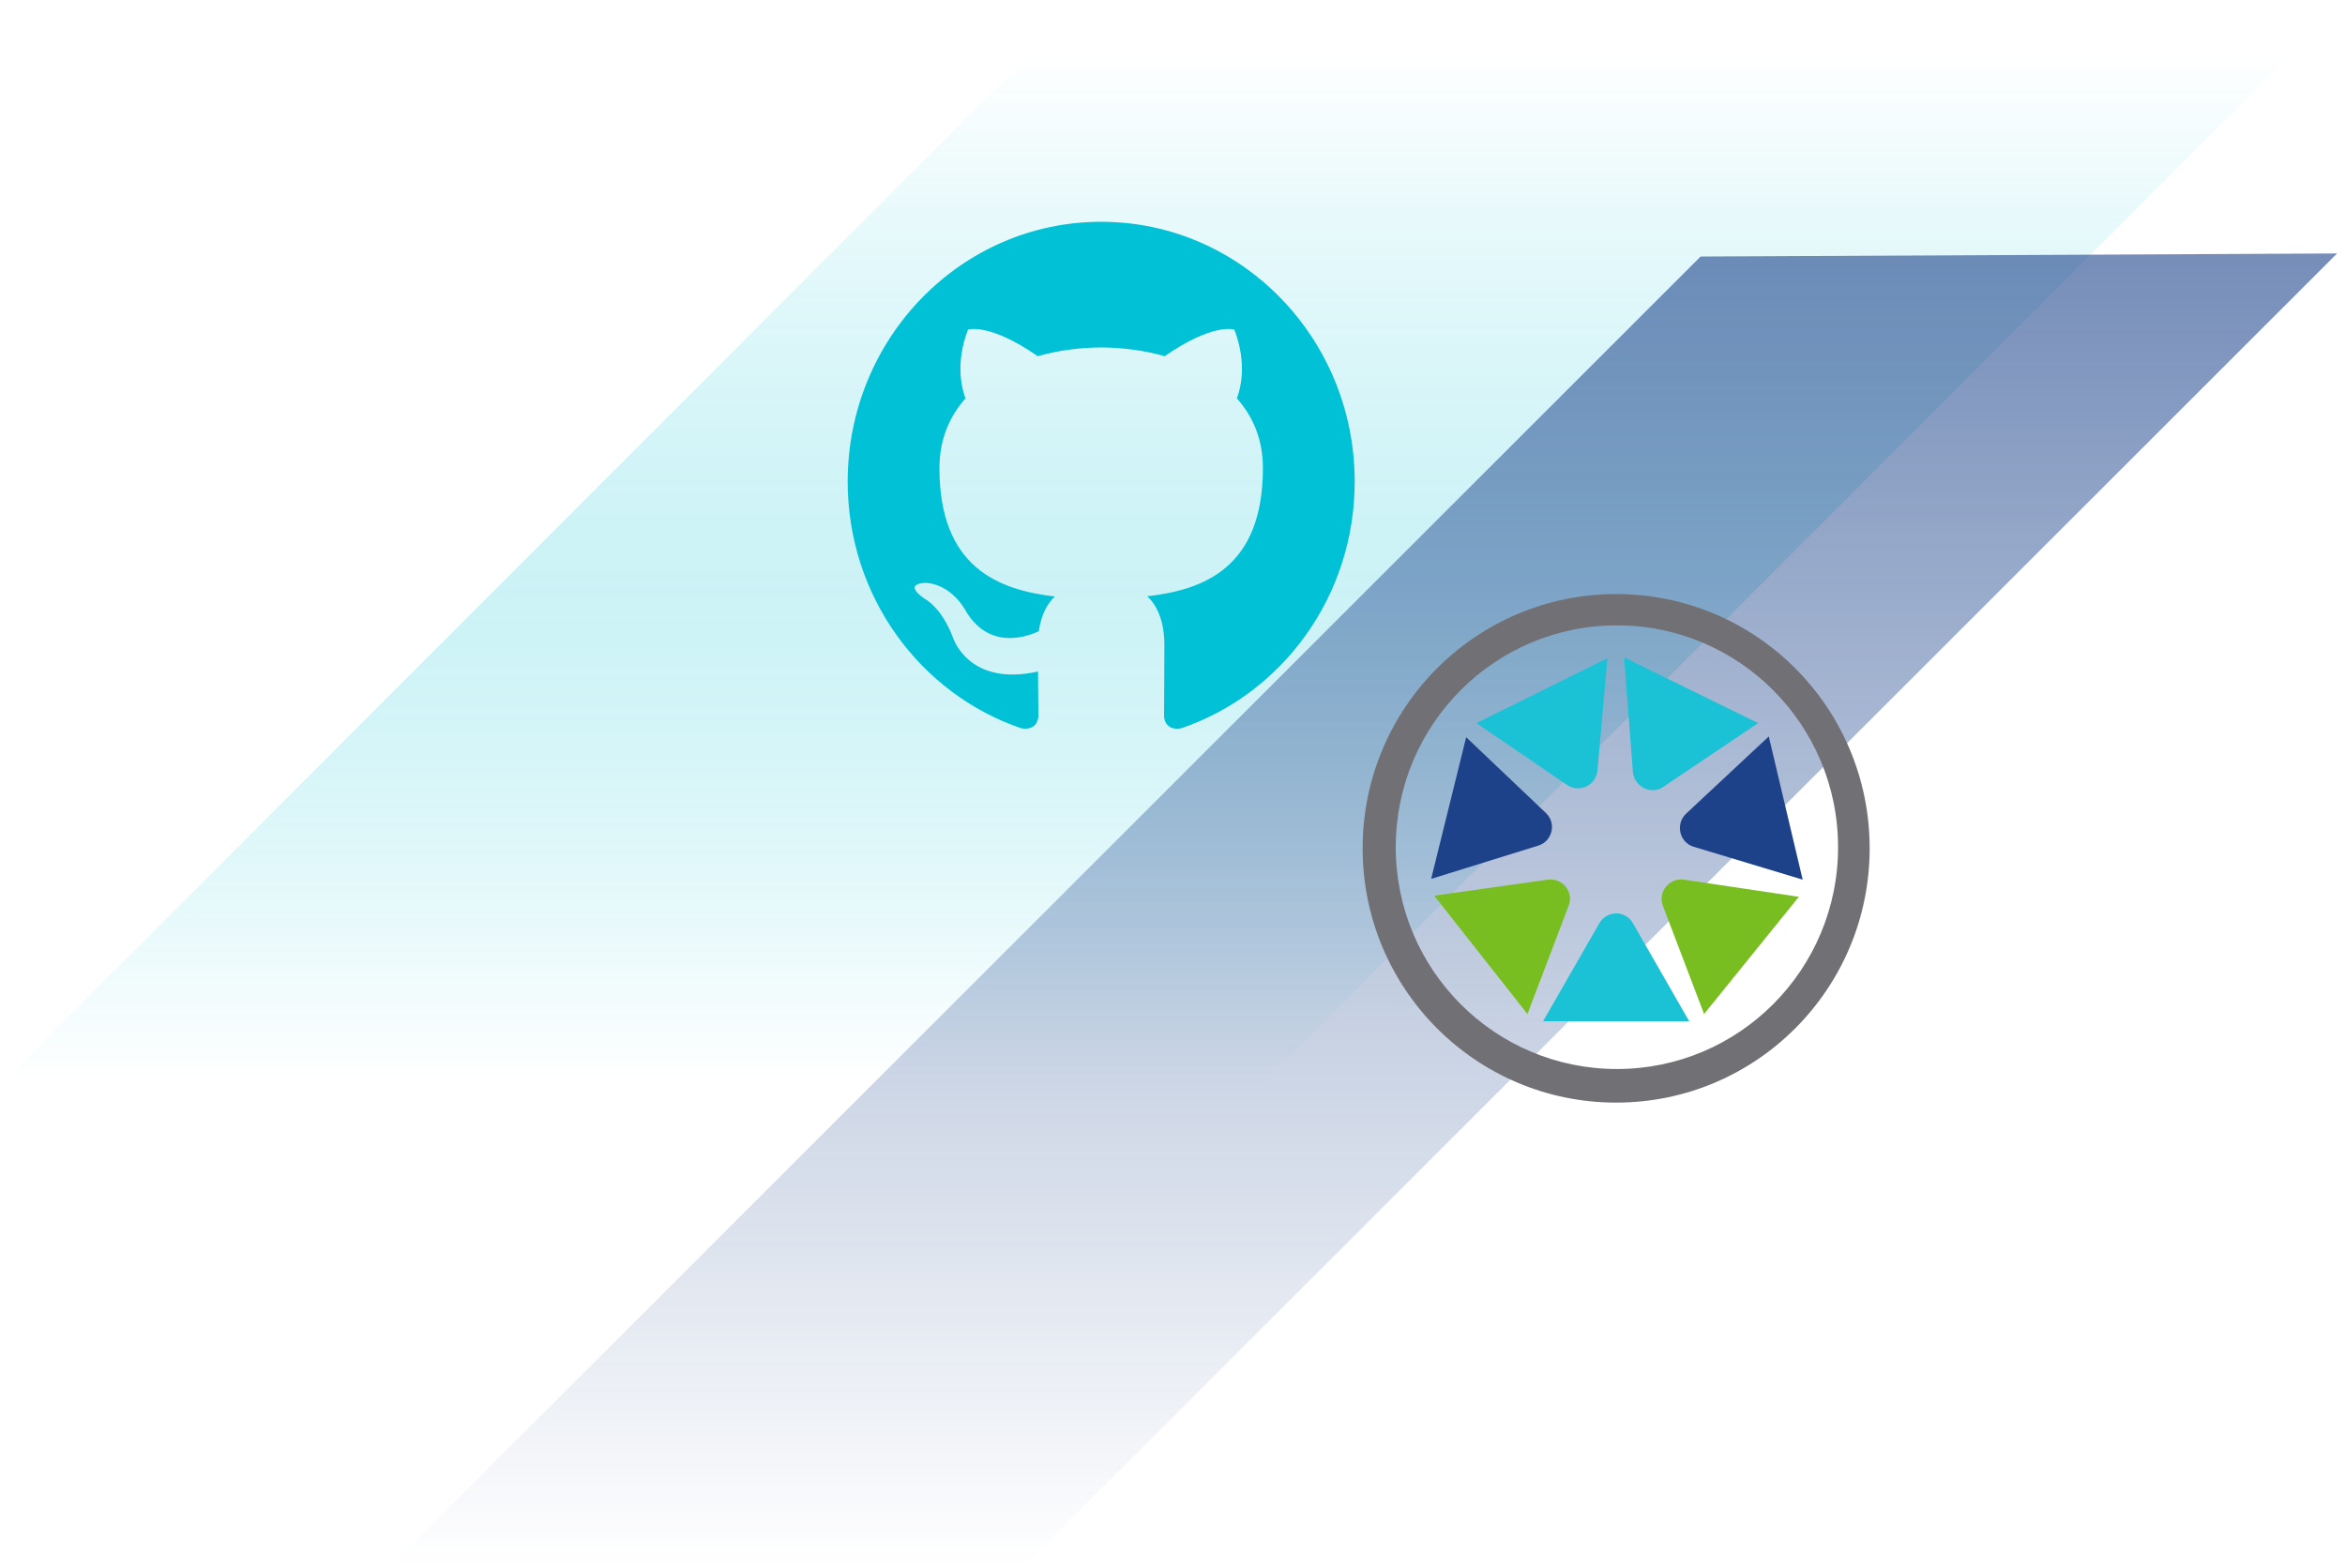 <svg width="296" height="198" viewBox="0 0 296 198" fill="none" xmlns="http://www.w3.org/2000/svg">
<path opacity="0.4" d="M296 0L159.134 137H0L136.344 0.522L296 0Z" fill="url(#paint0_linear_867_44141)"/>
<path opacity="0.6" d="M295 32L128.945 198H49L214.658 32.389L295 32Z" fill="url(#paint1_linear_867_44141)"/>
<path d="M215.099 128.025L209.91 114.383C209.238 112.6 210.679 110.816 212.553 111.057L227.063 113.226L215.099 128.025Z" fill="#78BE20"/>
<path d="M221.922 91.293L209.958 99.343C208.42 100.404 206.306 99.343 206.114 97.463L205.009 83.002L221.922 91.293Z" fill="#1BC1D5"/>
<path d="M197.994 114.383L192.804 128.025L181.033 113.082L195.399 111.057C197.225 110.816 198.714 112.648 197.994 114.383Z" fill="#78BE20"/>
<path d="M194.15 106.767L180.648 110.961L185.069 93.077L195.159 102.67C196.504 103.971 195.928 106.237 194.15 106.767Z" fill="#1D428A"/>
<path d="M227.543 111.057L213.801 106.911C211.975 106.381 211.447 104.019 212.84 102.717L223.267 92.98L227.543 111.057Z" fill="#1D428A"/>
<path d="M202.895 83.098L201.645 97.27C201.453 99.15 199.387 100.163 197.802 99.102L186.366 91.293L202.895 83.098Z" fill="#1BC1D5"/>
<path d="M194.775 128.941L201.886 116.552C202.847 114.913 205.201 114.913 206.114 116.552L213.225 128.941H194.775Z" fill="#1BC1D5"/>
<path d="M204 75C186.318 75 172 89.365 172 107.104C172 124.844 186.318 139.208 204 139.208C221.682 139.208 236 124.844 236 107.104C236 89.365 221.682 75 204 75ZM204.096 134.966C188.673 134.966 176.18 122.433 176.18 106.96C176.18 91.486 188.673 78.953 204.096 78.953C219.52 78.953 232.012 91.486 232.012 106.96C232.012 122.433 219.52 134.966 204.096 134.966Z" fill="#717074"/>
<path fill-rule="evenodd" clip-rule="evenodd" d="M138.997 28C121.329 28 107 42.689 107 60.811C107 75.307 116.168 87.603 128.884 91.942C130.485 92.244 131.069 91.231 131.069 90.361C131.069 89.583 131.041 87.519 131.025 84.781C122.124 86.763 120.246 80.382 120.246 80.382C118.791 76.592 116.693 75.583 116.693 75.583C113.787 73.549 116.913 73.589 116.913 73.589C120.125 73.82 121.814 76.971 121.814 76.971C124.668 81.984 129.304 80.536 131.127 79.696C131.418 77.577 132.245 76.131 133.159 75.311C126.053 74.483 118.582 71.667 118.582 59.095C118.582 55.514 119.83 52.583 121.877 50.291C121.547 49.461 120.449 46.123 122.191 41.608C122.191 41.608 124.877 40.725 130.99 44.971C133.542 44.242 136.28 43.88 139.001 43.866C141.72 43.88 144.456 44.242 147.012 44.971C153.121 40.725 155.803 41.608 155.803 41.608C157.549 46.123 156.451 49.461 156.123 50.291C158.174 52.583 159.412 55.514 159.412 59.095C159.412 71.699 151.929 74.473 144.802 75.285C145.949 76.298 146.973 78.3 146.973 81.361C146.973 85.746 146.933 89.285 146.933 90.361C146.933 91.239 147.511 92.26 149.134 91.94C161.84 87.591 171 75.303 171 60.811C171 42.689 156.671 28 138.997 28Z" fill="#00C1D5"/>
<defs>
<linearGradient id="paint0_linear_867_44141" x1="148.004" y1="0" x2="148.004" y2="137" gradientUnits="userSpaceOnUse">
<stop offset="0.05" stop-color="#00C1D5" stop-opacity="0"/>
<stop offset="0.08" stop-color="#00C1D5" stop-opacity="0.05"/>
<stop offset="0.22" stop-color="#00C1D5" stop-opacity="0.25"/>
<stop offset="0.35" stop-color="#00C1D5" stop-opacity="0.38"/>
<stop offset="0.46" stop-color="#00C1D5" stop-opacity="0.47"/>
<stop offset="0.54" stop-color="#00C1D5" stop-opacity="0.5"/>
<stop offset="0.61" stop-color="#00C1D5" stop-opacity="0.47"/>
<stop offset="0.71" stop-color="#00C1D5" stop-opacity="0.39"/>
<stop offset="0.83" stop-color="#00C1D5" stop-opacity="0.25"/>
<stop offset="0.96" stop-color="#00C1D5" stop-opacity="0.06"/>
<stop offset="1" stop-color="#00C1D5" stop-opacity="0"/>
</linearGradient>
<linearGradient id="paint1_linear_867_44141" x1="172" y1="32" x2="172" y2="198" gradientUnits="userSpaceOnUse">
<stop stop-color="#1A428A"/>
<stop offset="1" stop-color="#1F488F" stop-opacity="0"/>
</linearGradient>
</defs>
</svg>
